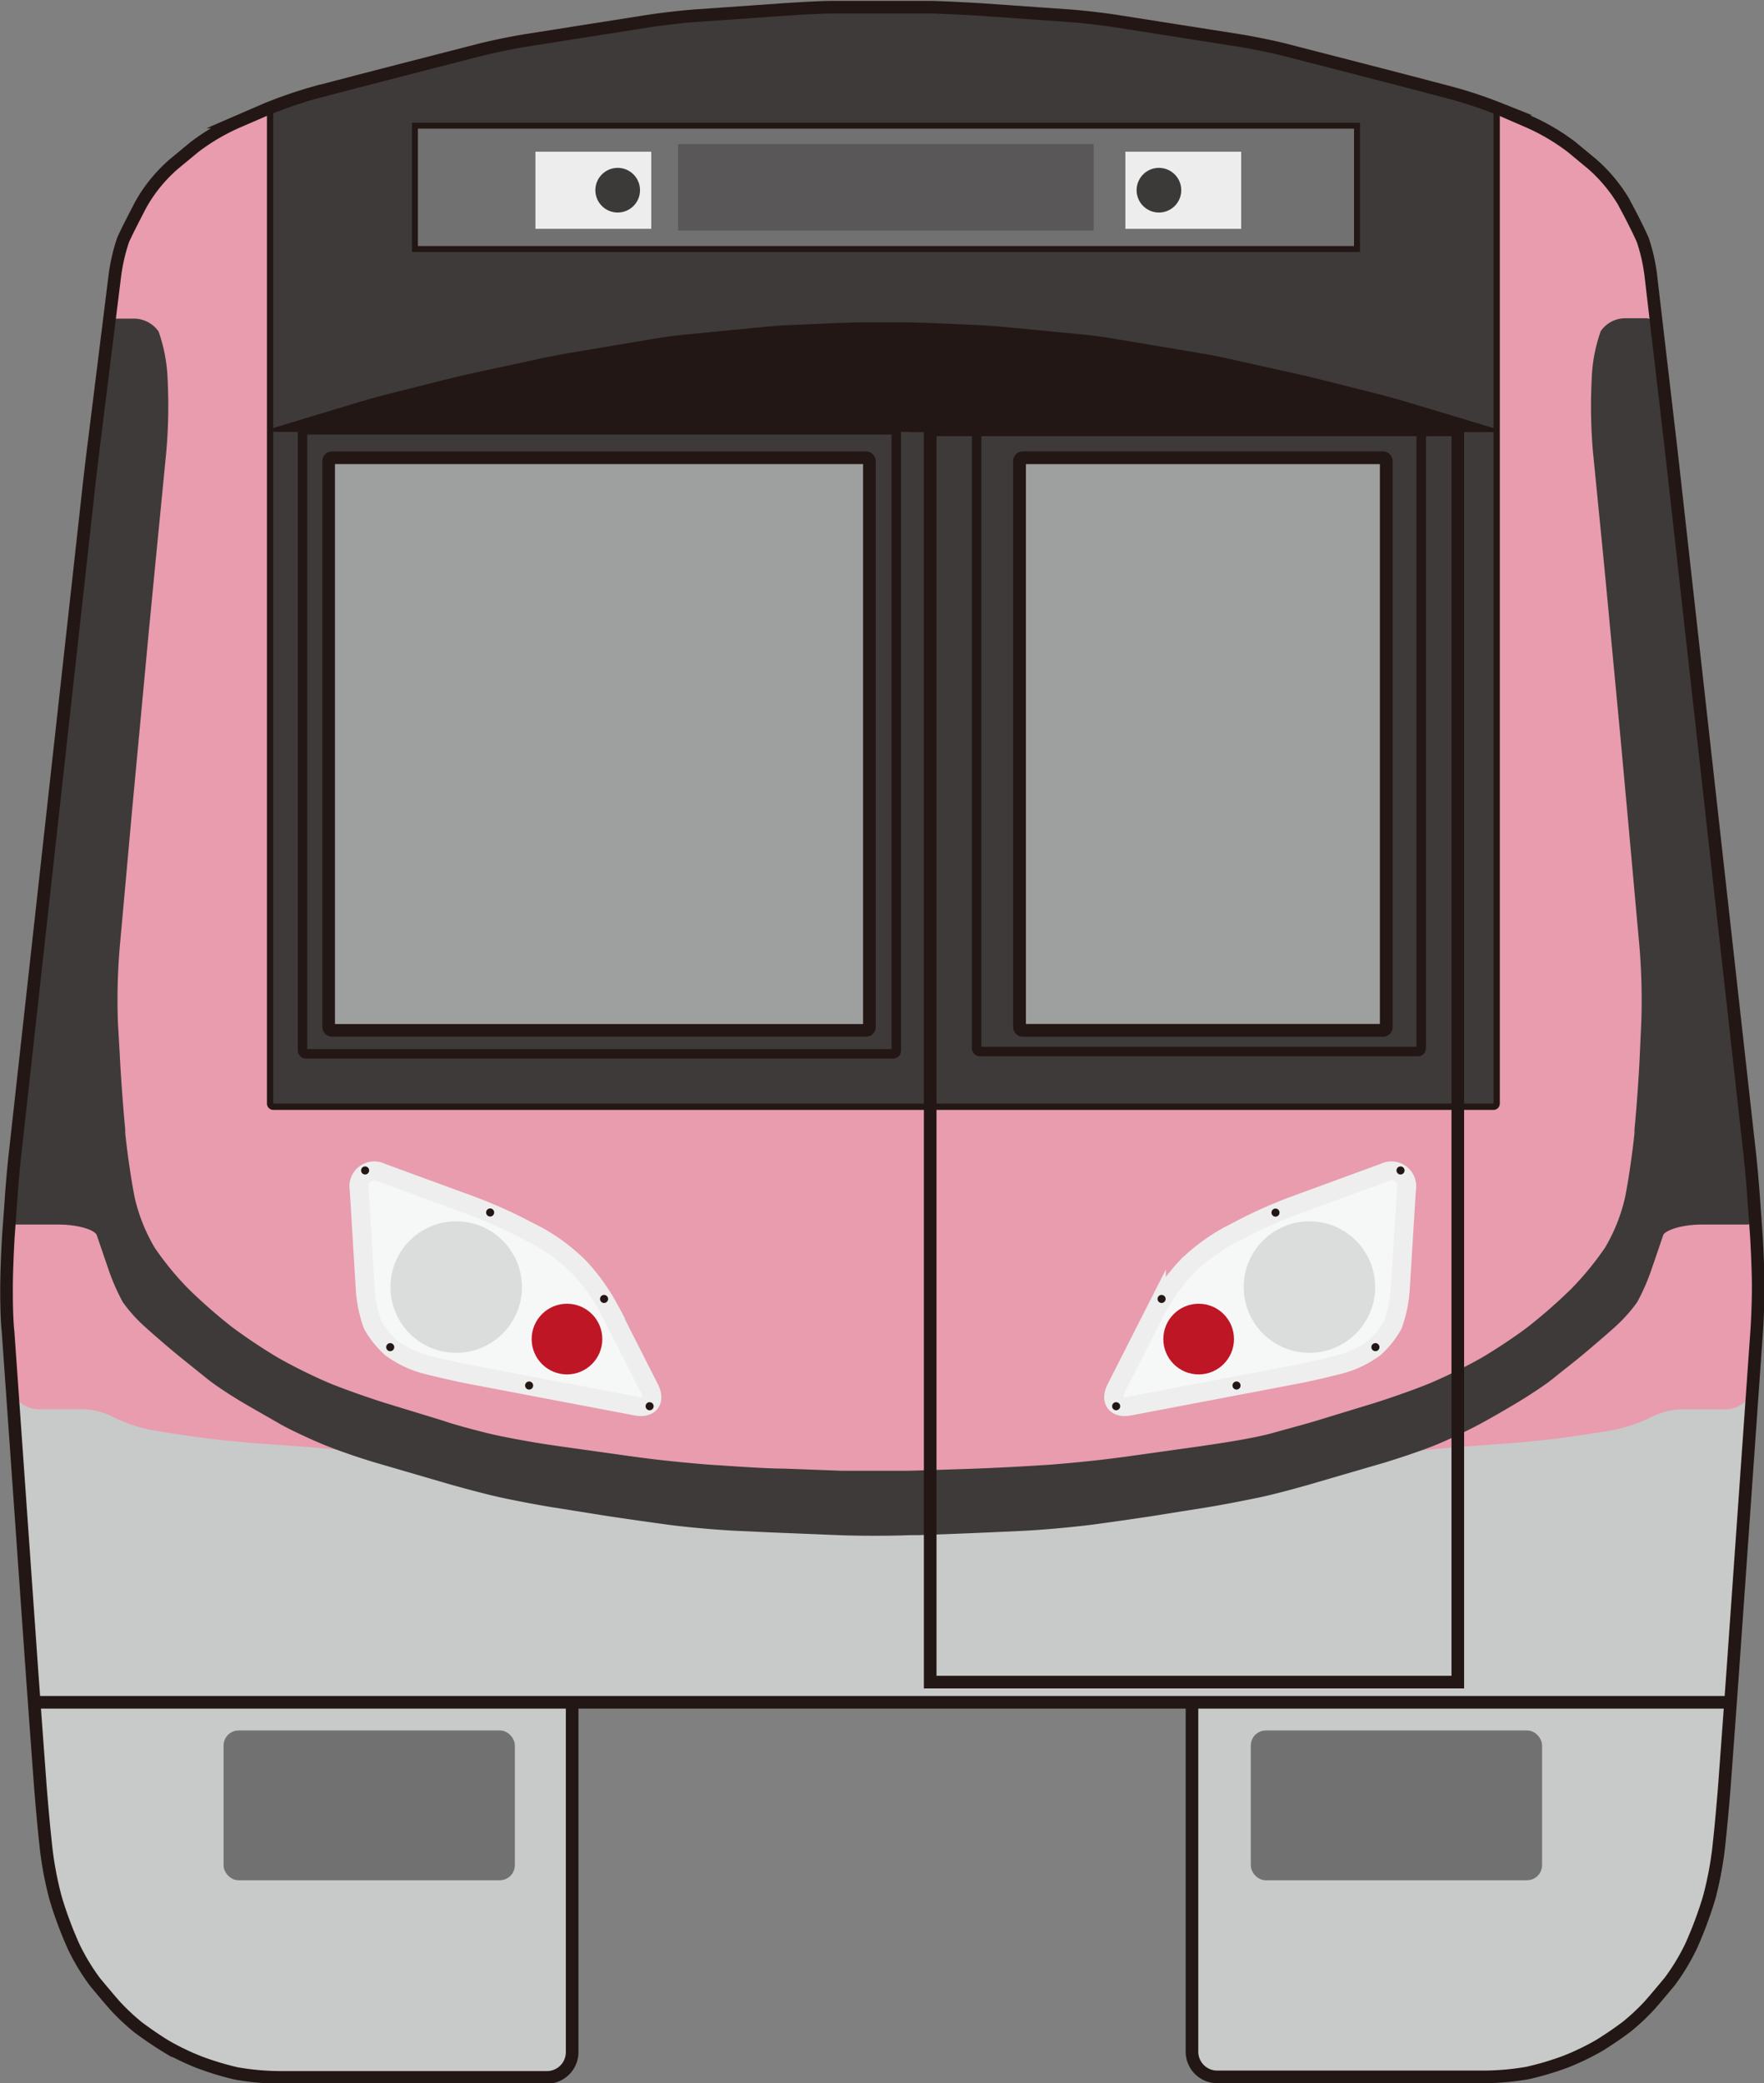 <svg id="图层_7" data-name="图层 7" xmlns="http://www.w3.org/2000/svg" viewBox="0 0 139.82 165.06">
    <rect x="0" y="0" width="139.82" height="165.06" fill="#808080" stroke="none"/>
    <defs>
        <style>
            .cls-1 {
                fill: #c8c9c9;
            }

            .cls-2 {
                fill: #E89CAE;
            }

            .cls-11,
            .cls-16,
            .cls-19,
            .cls-20,
            .cls-21,
            .cls-3,
            .cls-5,
            .cls-6,
            .cls-7,
            .cls-9 {
                fill: none;
            }

            .cls-3 {
                stroke: #E89CAE;
            }

            .cls-11,
            .cls-12,
            .cls-16,
            .cls-17,
            .cls-19,
            .cls-20,
            .cls-21,
            .cls-3,
            .cls-5,
            .cls-6,
            .cls-7,
            .cls-9 {
                stroke-miterlimit: 10;
            }

            .cls-3,
            .cls-6 {
                stroke-width: 0.49px;
            }

            .cls-4 {
                fill: #3d3a39;
            }

            .cls-5,
            .cls-6 {
                stroke: #3d3a39;
            }

            .cls-20,
            .cls-5 {
                stroke-width: 0.75px;
            }

            .cls-16,
            .cls-17,
            .cls-19,
            .cls-20,
            .cls-21,
            .cls-7 {
                stroke: #221714;
            }

            .cls-17,
            .cls-8 {
                fill: #727171;
            }

            .cls-9 {
                stroke: #727171;
                stroke-width: 0.8px;
            }

            .cls-10 {
                fill: #f6f7f7;
            }

            .cls-11 {
                stroke: #eee;
                stroke-width: 1.5px;
            }

            .cls-12 {
                fill: #dbdcdc;
                stroke: #dbdcdc;
                stroke-width: 1.4px;
            }

            .cls-13 {
                fill: #bf1626;
            }

            .cls-14 {
                fill: #221714;
            }

            .cls-15 {
                fill: #9e9f9f;
            }

            .cls-16 {
                stroke-width: 1.01px;
            }

            .cls-17 {
                stroke-width: 0.47px;
            }

            .cls-18 {
                fill: #595757;
            }

            .cls-19 {
                stroke-width: 0.1px;
            }

            .cls-21 {
                stroke-width: 0.5px;
            }

            .cls-22 {
                fill: #ededed;
            }

            .cls-23 {
                fill: #3c3a39;
            }
        </style>
    </defs>
    <title>萝S1车头</title>
    <polygon class="cls-1"
        points="137.17 134.17 136.04 148.49 134.91 152.15 131.81 157.61 128.89 160.58 124.47 163.19 120.39 164.47 100.02 164.6 95.52 164.6 94.64 164 94.64 134.95 45.4 134.95 45.4 158.37 44.94 164.35 20.58 164.35 15.6 163.73 11.8 161.39 7.62 157.28 4.8 151.88 3.45 144.42 1.04 110.48 137.17 108.26 139 108.26 137.17 134.17" />
    <path class="cls-2"
        d="M226.08,94.79c-.12-.27-.53-1.1-.92-1.85a16.15,16.15,0,0,0-1.6-2.4c-.49-.57-1.55-1.62-2.34-2.34a18.76,18.76,0,0,0-2.78-2,12,12,0,0,0-2.92-1c-.88-.17-2.44-.58-3.47-.89L204.65,82c-1-.32-2.74-.76-3.8-1l-12.54-2.65c-1.06-.23-2.8-.53-3.88-.67l-2.67-.36c-1.08-.15-2.84-.31-3.92-.36l-11.41-.56c-1.08,0-2.85,0-3.93,0l-8.67.52c-1.08.06-2.84.23-3.91.38l-2.68.36c-1.07.14-2.82.44-3.88.67L130.83,81c-1.06.23-2.78.64-3.83.92l-6.48,1.75c-1,.28-2.73.82-3.74,1.21l-1.85.71a16.68,16.68,0,0,0-3.41,1.88l-.91.68a13.87,13.87,0,0,0-2.46,2.44,24.08,24.08,0,0,0-1.7,3l-.5,1.1a15.69,15.69,0,0,0-1.07,3.74l-.78,6.31c-.13,1.08-.38,2.83-.54,3.9l-.44,2.88c-.16,1.07-.39,2.82-.5,3.9l-6,57.88a30.15,30.15,0,0,0-.11,3.92l.39,8a2.09,2.09,0,0,0,2.06,2h.43c1.08,0,2.54,0,3.23,0a6.07,6.07,0,0,1,2.43.68,11.72,11.72,0,0,0,3.06,1c1,.18,2.77.44,3.85.58l.36.05c1.07.14,2.83.31,3.91.39l3.17.23c1.08.07,2.84.23,3.92.35l3,.33c1.08.12,2.84.35,3.91.51l25.09,3.7a39.33,39.33,0,0,0,3.92.32l5.65.11c1.08,0,2.85,0,3.93,0l3.6-.09c1.08,0,2.84-.18,3.91-.33l25.1-3.7c1.07-.16,2.82-.39,3.9-.51l3-.33c1.07-.12,2.84-.28,3.92-.35l3.16-.23c1.08-.08,2.84-.25,3.92-.39l.36-.05c1.07-.14,2.8-.4,3.84-.58a11.72,11.72,0,0,0,3.06-1,6.17,6.17,0,0,1,2.43-.68c.7,0,2.15,0,3.23,0h.43a2.09,2.09,0,0,0,2.06-2l.4-8a32,32,0,0,0-.11-3.92l-5.3-51.38c-.12-1.08-.32-2.84-.46-3.91l-1.44-11.27c-.14-1.07-.37-2.83-.52-3.9l-.76-5.63A17.34,17.34,0,0,0,226.08,94.79Z"
        transform="translate(-95.9 -75.81)" />
    <path class="cls-3"
        d="M226.08,94.79c-.12-.27-.53-1.1-.92-1.85a16.15,16.15,0,0,0-1.6-2.4c-.49-.57-1.55-1.62-2.34-2.34a18.76,18.76,0,0,0-2.78-2,12,12,0,0,0-2.92-1c-.88-.17-2.44-.58-3.47-.89L204.65,82c-1-.32-2.74-.76-3.8-1l-12.54-2.65c-1.06-.23-2.8-.53-3.88-.67l-2.67-.36c-1.08-.15-2.84-.31-3.92-.36l-11.41-.56c-1.08,0-2.85,0-3.93,0l-8.67.52c-1.08.06-2.84.23-3.91.38l-2.68.36c-1.07.14-2.82.44-3.88.67L130.83,81c-1.06.23-2.78.64-3.83.92l-6.48,1.75c-1,.28-2.73.82-3.74,1.21l-1.85.71a16.68,16.68,0,0,0-3.41,1.88l-.91.68a13.87,13.87,0,0,0-2.46,2.44,24.08,24.08,0,0,0-1.7,3l-.5,1.1a15.69,15.69,0,0,0-1.07,3.74l-.78,6.31c-.13,1.08-.38,2.83-.54,3.9l-.44,2.88c-.16,1.07-.39,2.82-.5,3.9l-6,57.88a30.15,30.15,0,0,0-.11,3.92l.39,8a2.09,2.09,0,0,0,2.06,2h.43c1.08,0,2.54,0,3.23,0a6.07,6.07,0,0,1,2.43.68,11.72,11.72,0,0,0,3.06,1c1,.18,2.77.44,3.85.58l.36.05c1.07.14,2.83.31,3.91.39l3.17.23c1.08.07,2.84.23,3.92.35l3,.33c1.08.12,2.84.35,3.91.51l25.09,3.7a39.33,39.33,0,0,0,3.92.32l5.65.11c1.08,0,2.85,0,3.93,0l3.6-.09c1.08,0,2.84-.18,3.91-.33l25.1-3.7c1.07-.16,2.82-.39,3.9-.51l3-.33c1.07-.12,2.84-.28,3.92-.35l3.16-.23c1.08-.08,2.84-.25,3.92-.39l.36-.05c1.07-.14,2.8-.4,3.84-.58a11.72,11.72,0,0,0,3.06-1,6.17,6.17,0,0,1,2.43-.68c.7,0,2.15,0,3.23,0h.43a2.09,2.09,0,0,0,2.06-2l.4-8a32,32,0,0,0-.11-3.92l-5.3-51.38c-.12-1.08-.32-2.84-.46-3.91l-1.44-11.27c-.14-1.07-.37-2.83-.52-3.9l-.76-5.63A17.34,17.34,0,0,0,226.08,94.79Z"
        transform="translate(-95.9 -75.81)" />
    <path class="cls-4"
        d="M117.85,84.15a.33.33,0,0,0-.24.31V163a.25.25,0,0,0,.25.25h96.07a.25.25,0,0,0,.25-.25V84.54a.35.35,0,0,0-.24-.31l-9.51-2.44-.49-.13-7.18-1.85-.49-.1-11.88-2.12-.5-.06-9.83-.78-.5,0-8.38-.4h-.5l-14.15.77-.5.06-8.79,1.46-.49.1Z"
        transform="translate(-95.9 -75.81)" />
    <path class="cls-5"
        d="M117.85,84.15a.33.33,0,0,0-.24.31V163a.25.25,0,0,0,.25.25h96.07a.25.25,0,0,0,.25-.25V84.54a.35.35,0,0,0-.24-.31l-9.51-2.44-.49-.13-7.18-1.85-.49-.1-11.88-2.12-.5-.06-9.83-.78-.5,0-8.38-.4h-.5l-14.15.77-.5.06-8.79,1.46-.49.1Z"
        transform="translate(-95.9 -75.81)" />
    <path class="cls-4"
        d="M162.36,197.2c1.46.06,4,.07,5.61,0l.72,0c1.62-.05,4.27-.16,5.9-.23l2.15-.1c1.63-.07,4.16-.3,5.63-.49s3.65-.51,4.84-.69l4.38-.7c1.23-.2,3.13-.57,4.25-.81s3.12-.78,4.46-1.18l4.94-1.44c1.38-.4,3.37-1.08,4.42-1.51s2.63-1.19,3.53-1.68,2.26-1.28,3-1.73,2-1.26,2.64-1.78,1.8-1.42,2.49-2,1.78-1.51,2.43-2.1a11.51,11.51,0,0,0,1.71-1.91,15.75,15.75,0,0,0,1.12-2.57c.33-.94.74-2.16.92-2.69s1.66-1,3.28-1h3.62c.08,0,.14-.15.12-.33l-.34-3.26-5.14-49.27c-.17-1.62-.36-3.49-.42-4.16s-.29-2.55-.5-4.16l-.88-6.67-.43-3.2c0-.15-.22-.27-.45-.27h-1.64a2.13,2.13,0,0,0-1.72.89,12.23,12.23,0,0,0-.69,3.66,42,42,0,0,0,.09,5.7l.81,8.19c.16,1.62.41,4.27.56,5.88l.79,8.34c.15,1.62.39,4.26.54,5.88l1,11.07a52.65,52.65,0,0,1,.14,5.89l-.12,2.65c-.07,1.62-.26,4.27-.42,5.88l0,.28c-.16,1.62-.51,4-.77,5.23a14.12,14.12,0,0,1-1.61,4,24.62,24.62,0,0,1-2.72,3.31,42.74,42.74,0,0,1-3.42,3c-1,.77-2.7,1.89-3.75,2.5a42.51,42.51,0,0,1-4.06,2c-1.18.49-3.38,1.27-4.88,1.72l-4.16,1.27c-.78.24-2.39.67-3.57,1s-3.45.71-5.06.94l-.81.12-5.85.82-.48.06c-1.6.22-4.25.48-5.87.59h-.08c-1.62.11-4,.23-5.41.28s-3.79.13-5.41.17h-.11c-1.63,0-3.9,0-5.05,0l-4.56-.17c-1.35,0-3.78-.17-5.4-.28h-.09c-1.62-.11-4.26-.37-5.87-.59l-.47-.06-5.85-.82-.82-.12c-1.6-.23-3.88-.65-5.06-.94s-2.78-.72-3.56-1l-4.16-1.27c-1.5-.45-3.7-1.23-4.89-1.72a42.32,42.32,0,0,1-4.05-2,43.62,43.62,0,0,1-3.75-2.5,42.74,42.74,0,0,1-3.42-3,23.88,23.88,0,0,1-2.72-3.31,14.12,14.12,0,0,1-1.61-4c-.26-1.26-.61-3.61-.77-5.23l0-.28c-.16-1.61-.35-4.26-.43-5.88L105,156.8a50.36,50.36,0,0,1,.14-5.89l1-11.07c.15-1.62.4-4.26.55-5.88l.78-8.34c.16-1.61.41-4.26.57-5.88l.8-8.19a42,42,0,0,0,.1-5.7,12.56,12.56,0,0,0-.69-3.66,2.15,2.15,0,0,0-1.72-.89H105c-.23,0-.44.12-.46.27l-.42,3.2-.88,6.67c-.22,1.61-.44,3.48-.5,4.16s-.25,2.54-.42,4.16L97.13,169l-.34,3.26c0,.18,0,.33.12.33h3.61c1.63,0,3.1.44,3.28,1l.92,2.69a16.67,16.67,0,0,0,1.12,2.57,11.63,11.63,0,0,0,1.72,1.91c.65.59,1.75,1.54,2.43,2.1s1.8,1.45,2.48,2,1.88,1.32,2.65,1.78,2.14,1.23,3,1.73,2.49,1.25,3.53,1.68,3,1.11,4.41,1.51L131,193c1.34.4,3.35.93,4.46,1.18s3,.61,4.24.81l4.39.7c1.18.18,3.36.49,4.83.69s4,.42,5.63.49l2.16.1Z"
        transform="translate(-95.9 -75.81)" />
    <path class="cls-6"
        d="M162.36,197.2c1.46.06,4,.07,5.61,0l.72,0c1.62-.05,4.27-.16,5.9-.23l2.15-.1c1.63-.07,4.16-.3,5.63-.49s3.65-.51,4.84-.69l4.38-.7c1.23-.2,3.13-.57,4.25-.81s3.12-.78,4.46-1.18l4.94-1.44c1.38-.4,3.37-1.08,4.42-1.51s2.63-1.19,3.53-1.68,2.26-1.28,3-1.73,2-1.26,2.64-1.78,1.8-1.42,2.49-2,1.78-1.51,2.43-2.1a11.51,11.51,0,0,0,1.71-1.91,15.75,15.75,0,0,0,1.12-2.57c.33-.94.74-2.16.92-2.69s1.66-1,3.28-1h3.62c.08,0,.14-.15.12-.33l-.34-3.26-5.14-49.27c-.17-1.62-.36-3.49-.42-4.16s-.29-2.55-.5-4.16l-.88-6.67-.43-3.2c0-.15-.22-.27-.45-.27h-1.64a2.13,2.13,0,0,0-1.72.89,12.23,12.23,0,0,0-.69,3.66,42,42,0,0,0,.09,5.7l.81,8.19c.16,1.62.41,4.27.56,5.88l.79,8.34c.15,1.62.39,4.26.54,5.88l1,11.07a52.65,52.65,0,0,1,.14,5.89l-.12,2.65c-.07,1.62-.26,4.27-.42,5.88l0,.28c-.16,1.62-.51,4-.77,5.23a14.12,14.12,0,0,1-1.61,4,24.62,24.62,0,0,1-2.72,3.31,42.74,42.74,0,0,1-3.42,3c-1,.77-2.7,1.89-3.75,2.5a42.51,42.51,0,0,1-4.06,2c-1.18.49-3.38,1.27-4.88,1.72l-4.16,1.27c-.78.24-2.39.67-3.57,1s-3.45.71-5.06.94l-.81.12-5.85.82-.48.06c-1.6.22-4.25.48-5.87.59h-.08c-1.62.11-4,.23-5.41.28s-3.79.13-5.41.17h-.11c-1.63,0-3.9,0-5.05,0l-4.56-.17c-1.35,0-3.78-.17-5.4-.28h-.09c-1.62-.11-4.26-.37-5.87-.59l-.47-.06-5.85-.82-.82-.12c-1.6-.23-3.88-.65-5.06-.94s-2.78-.72-3.56-1l-4.16-1.27c-1.5-.45-3.7-1.23-4.89-1.72a42.32,42.32,0,0,1-4.05-2,43.62,43.62,0,0,1-3.75-2.5,42.74,42.74,0,0,1-3.42-3,23.88,23.88,0,0,1-2.72-3.31,14.12,14.12,0,0,1-1.61-4c-.26-1.26-.61-3.61-.77-5.23l0-.28c-.16-1.61-.35-4.26-.43-5.88L105,156.8a50.36,50.36,0,0,1,.14-5.89l1-11.07c.15-1.62.4-4.26.55-5.88l.78-8.34c.16-1.61.41-4.26.57-5.88l.8-8.19a42,42,0,0,0,.1-5.7,12.56,12.56,0,0,0-.69-3.66,2.15,2.15,0,0,0-1.72-.89H105c-.23,0-.44.12-.46.27l-.42,3.2-.88,6.67c-.22,1.61-.44,3.48-.5,4.16s-.25,2.54-.42,4.16L97.13,169l-.34,3.26c0,.18,0,.33.12.33h3.61c1.63,0,3.1.44,3.28,1l.92,2.69a16.67,16.67,0,0,0,1.12,2.57,11.63,11.63,0,0,0,1.72,1.91c.65.59,1.75,1.54,2.43,2.1s1.8,1.45,2.48,2,1.88,1.32,2.65,1.78,2.14,1.23,3,1.73,2.49,1.25,3.53,1.68,3,1.11,4.41,1.51L131,193c1.34.4,3.35.93,4.46,1.18s3,.61,4.24.81l4.39.7c1.18.18,3.36.49,4.83.69s4,.42,5.63.49l2.16.1Z"
        transform="translate(-95.9 -75.81)" />
    <polyline class="cls-7" points="2.48 134.88 135.19 134.88 137.17 134.88" />
    <rect class="cls-8" x="18.12" y="137.51" width="22.29" height="11.07" rx="0.79" />
    <rect class="cls-9" x="18.12" y="137.51" width="22.29" height="11.07" rx="0.79" />
    <path class="cls-10"
        d="M126.13,168.72a1.22,1.22,0,0,0-1.76,1.32l.47,7.74a10.11,10.11,0,0,0,.6,3,7.13,7.13,0,0,0,1.46,1.82,8,8,0,0,0,2.75,1.32c1,.26,2.65.64,3.73.84l12.94,2.46c1.08.21,1.55-.43,1.05-1.41l-3.19-6.29a16.22,16.22,0,0,0-2.29-3.22l-.17-.17a14.88,14.88,0,0,0-3.16-2.36l-1.49-.77a37.08,37.08,0,0,0-3.65-1.61Z"
        transform="translate(-95.9 -75.81)" />
    <path class="cls-11"
        d="M126.13,168.72a1.22,1.22,0,0,0-1.76,1.32l.47,7.74a10.11,10.11,0,0,0,.6,3,7.13,7.13,0,0,0,1.46,1.82,8,8,0,0,0,2.75,1.32c1,.26,2.65.64,3.73.84l12.94,2.46c1.08.21,1.55-.43,1.05-1.41l-3.19-6.29a16.22,16.22,0,0,0-2.29-3.22l-.17-.17a14.88,14.88,0,0,0-3.16-2.36l-1.49-.77a37.08,37.08,0,0,0-3.65-1.61Z"
        transform="translate(-95.9 -75.81)" />
    <circle class="cls-12" cx="36.16" cy="101.98" r="4.51" />
    <circle class="cls-13" cx="44.94" cy="106.1" r="2.8" />
    <circle class="cls-14" cx="30.93" cy="106.74" r="0.32" />
    <circle class="cls-14" cx="41.94" cy="109.78" r="0.32" />
    <circle class="cls-14" cx="51.49" cy="111.42" r="0.32" />
    <circle class="cls-14" cx="28.94" cy="92.74" r="0.32" />
    <circle class="cls-14" cx="38.85" cy="96.07" r="0.32" />
    <circle class="cls-14" cx="47.88" cy="102.92" r="0.32" />
    <path class="cls-10"
        d="M205.62,168.72a1.22,1.22,0,0,1,1.76,1.32l-.48,7.74a10.11,10.11,0,0,1-.6,3,7.08,7.08,0,0,1-1.45,1.82,8.06,8.06,0,0,1-2.76,1.32c-1,.26-2.65.64-3.73.84l-12.93,2.46c-1.08.21-1.56-.43-1.06-1.41l3.19-6.28a15.66,15.66,0,0,1,2.3-3.23l.16-.17a14.94,14.94,0,0,1,3.17-2.36l1.48-.77a37.25,37.25,0,0,1,3.66-1.61Z"
        transform="translate(-95.9 -75.81)" />
    <path class="cls-11"
        d="M205.62,168.72a1.22,1.22,0,0,1,1.76,1.32l-.48,7.74a10.11,10.11,0,0,1-.6,3,7.08,7.08,0,0,1-1.45,1.82,8.06,8.06,0,0,1-2.76,1.32c-1,.26-2.65.64-3.73.84l-12.93,2.46c-1.08.21-1.56-.43-1.06-1.41l3.19-6.28a15.66,15.66,0,0,1,2.3-3.23l.16-.17a14.94,14.94,0,0,1,3.17-2.36l1.48-.77a37.25,37.25,0,0,1,3.66-1.61Z"
        transform="translate(-95.9 -75.81)" />
    <circle class="cls-12" cx="103.79" cy="101.98" r="4.51" />
    <circle class="cls-13" cx="95.01" cy="106.1" r="2.8" />
    <circle class="cls-14" cx="109.02" cy="106.74" r="0.32" />
    <circle class="cls-14" cx="98.01" cy="109.78" r="0.32" />
    <circle class="cls-14" cx="88.47" cy="111.42" r="0.32" />
    <circle class="cls-14" cx="111.01" cy="92.74" r="0.32" />
    <circle class="cls-14" cx="101.1" cy="96.08" r="0.32" />
    <circle class="cls-14" cx="92.07" cy="102.92" r="0.32" />
    <path class="cls-7"
        d="M190.38,210.7v27.67a2,2,0,0,0,2,2h21.13a20.7,20.7,0,0,0,3.47-.31,23,23,0,0,0,3-.89,20.19,20.19,0,0,0,2.68-1.29c.66-.4,1.65-1.08,2.21-1.51a17.52,17.52,0,0,0,1.76-1.65c.41-.46,1.14-1.33,1.62-1.91a16.9,16.9,0,0,0,1.7-2.82,31,31,0,0,0,1.38-3.68l.06-.21a27.36,27.36,0,0,0,.74-3.92l.13-1.24c.11-1.1.27-2.89.35-4l.32-4.36c.08-1.1.21-2.9.29-4l1.92-27.29c.08-1.1.13-2.82.12-3.82s-.08-2.73-.15-3.83l-.2-2.77c-.07-1.1-.23-2.89-.36-4L228.76,115c-.12-1.09-.32-2.88-.45-4l-1.54-13.18a14.27,14.27,0,0,0-.66-3c-.24-.56-.86-1.81-1.39-2.78l-.13-.25a12.36,12.36,0,0,0-2.51-3l-1.62-1.34a16.87,16.87,0,0,0-3.39-2l-2.31-1A35.74,35.74,0,0,0,211,83.19l-3.58-.94-3.87-1L198,79.82c-1.07-.28-2.83-.64-3.91-.81l-9.67-1.52c-1.09-.17-2.87-.38-4-.45l-6.71-.47c-1.09-.07-2.89-.16-4-.19l-1.77,0c-1.1,0-2.9,0-4,0l-2,0c-1.09,0-2.89.12-4,.19l-6.7.47c-1.1.07-2.89.28-4,.45L137.66,79c-1.09.17-2.85.53-3.91.81l-5.53,1.42-3.87,1-3.59.94A36.53,36.53,0,0,0,117,84.47l-2.31,1a16.68,16.68,0,0,0-3.39,2l-1.62,1.34a12.1,12.1,0,0,0-2.5,3l-.14.25c-.52,1-1.15,2.22-1.39,2.78a14.88,14.88,0,0,0-.67,3l-1.64,13.19c-.14,1.09-.35,2.88-.47,4l-5.74,51.88c-.13,1.09-.29,2.88-.36,4l-.2,2.77c-.07,1.1-.14,2.82-.15,3.83s0,2.72.12,3.82l1.92,27.29c.08,1.09.21,2.89.29,4l.32,4.36c.08,1.1.24,2.89.35,4l.13,1.24a27.36,27.36,0,0,0,.74,3.92l.06.21a31,31,0,0,0,1.38,3.68,16.9,16.9,0,0,0,1.7,2.82c.48.58,1.21,1.45,1.62,1.91a17.52,17.52,0,0,0,1.76,1.65c.56.43,1.55,1.11,2.21,1.51a20.19,20.19,0,0,0,2.68,1.29,23,23,0,0,0,2.95.89,20.7,20.7,0,0,0,3.47.31h21.13a2,2,0,0,0,2-2V210.7"
        transform="translate(-95.9 -75.81)" />
    <rect class="cls-15" x="26.05" y="36.27" width="42.86" height="45.37" rx="0.25" />
    <rect class="cls-7" x="26.05" y="36.27" width="42.86" height="45.37" rx="0.25" />
    <rect class="cls-15" x="80.81" y="36.27" width="29.07" height="45.37" rx="0.25" />
    <rect class="cls-16" x="80.81" y="36.27" width="29.07" height="45.37" rx="0.25" />
    <rect class="cls-17" x="32.89" y="9.96" width="74.67" height="9.77" />
    <rect class="cls-18" x="53.75" y="11.42" width="32.94" height="6.85" />
    <path class="cls-14"
        d="M168.14,110h45.91c.55,0,.57-.13,0-.29l-6.65-2c-.53-.16-1.39-.4-1.93-.54l-4.75-1.2c-.53-.14-1.41-.34-1.94-.46L193,104.22c-.54-.12-1.42-.29-2-.38l-7.14-1.2c-.55-.09-1.44-.21-2-.26l-6.39-.62c-.55-.05-1.45-.11-2-.14l-3.6-.16-2-.06-.67,0h-2l-1.09,0-2,.06-3.6.16c-.55,0-1.45.09-2,.14l-6.4.62c-.55.05-1.44.17-2,.26l-7.14,1.2c-.55.09-1.43.26-2,.38l-5.87,1.27c-.54.12-1.42.32-1.95.46l-4.75,1.2c-.53.14-1.4.38-1.93.54l-6.64,2c-.53.16-.51.29,0,.29h50.21Z"
        transform="translate(-95.9 -75.81)" />
    <path class="cls-19"
        d="M168.14,110h45.91c.55,0,.57-.13,0-.29l-6.65-2c-.53-.16-1.39-.4-1.93-.54l-4.75-1.2c-.53-.14-1.41-.34-1.94-.46L193,104.22c-.54-.12-1.42-.29-2-.38l-7.14-1.2c-.55-.09-1.44-.21-2-.26l-6.39-.62c-.55-.05-1.45-.11-2-.14l-3.6-.16-2-.06-.67,0h-2l-1.09,0-2,.06-3.6.16c-.55,0-1.45.09-2,.14l-6.4.62c-.55.05-1.44.17-2,.26l-7.14,1.2c-.55.09-1.43.26-2,.38l-5.87,1.27c-.54.12-1.42.32-1.95.46l-4.75,1.2c-.53.14-1.4.38-1.93.54l-6.64,2c-.53.16-.51.29,0,.29h50.21Z"
        transform="translate(-95.9 -75.81)" />
    <rect class="cls-7" x="73.73" y="34.06" width="41.82" height="99.22" />
    <rect class="cls-20" x="23.98" y="34.06" width="47.06" height="49.44" rx="0.25" />
    <rect class="cls-20" x="77.41" y="34.06" width="35.24" height="49.26" rx="0.25" />
    <path class="cls-21" d="M117.31,84.25v79a.25.25,0,0,0,.25.25h96.72a.25.25,0,0,0,.25-.25v-79"
        transform="translate(-95.9 -75.81)" />
    <path class="cls-20" d="M102.07,113.05" transform="translate(-95.9 -75.81)" />
    <rect class="cls-8" x="99.54" y="137.51" width="22.29" height="11.07" rx="0.79" />
    <rect class="cls-9" x="99.54" y="137.51" width="22.29" height="11.07" rx="0.79" />
    <rect class="cls-22" x="42.44" y="12.02" width="9.18" height="6.11" />
    <circle class="cls-23" cx="48.96" cy="15.07" r="1.77" />
    <rect class="cls-22" x="185.1" y="87.83" width="9.18" height="6.11"
        transform="translate(283.48 105.96) rotate(-180)" />
    <circle class="cls-23" cx="91.86" cy="15.07" r="1.77" />
</svg>